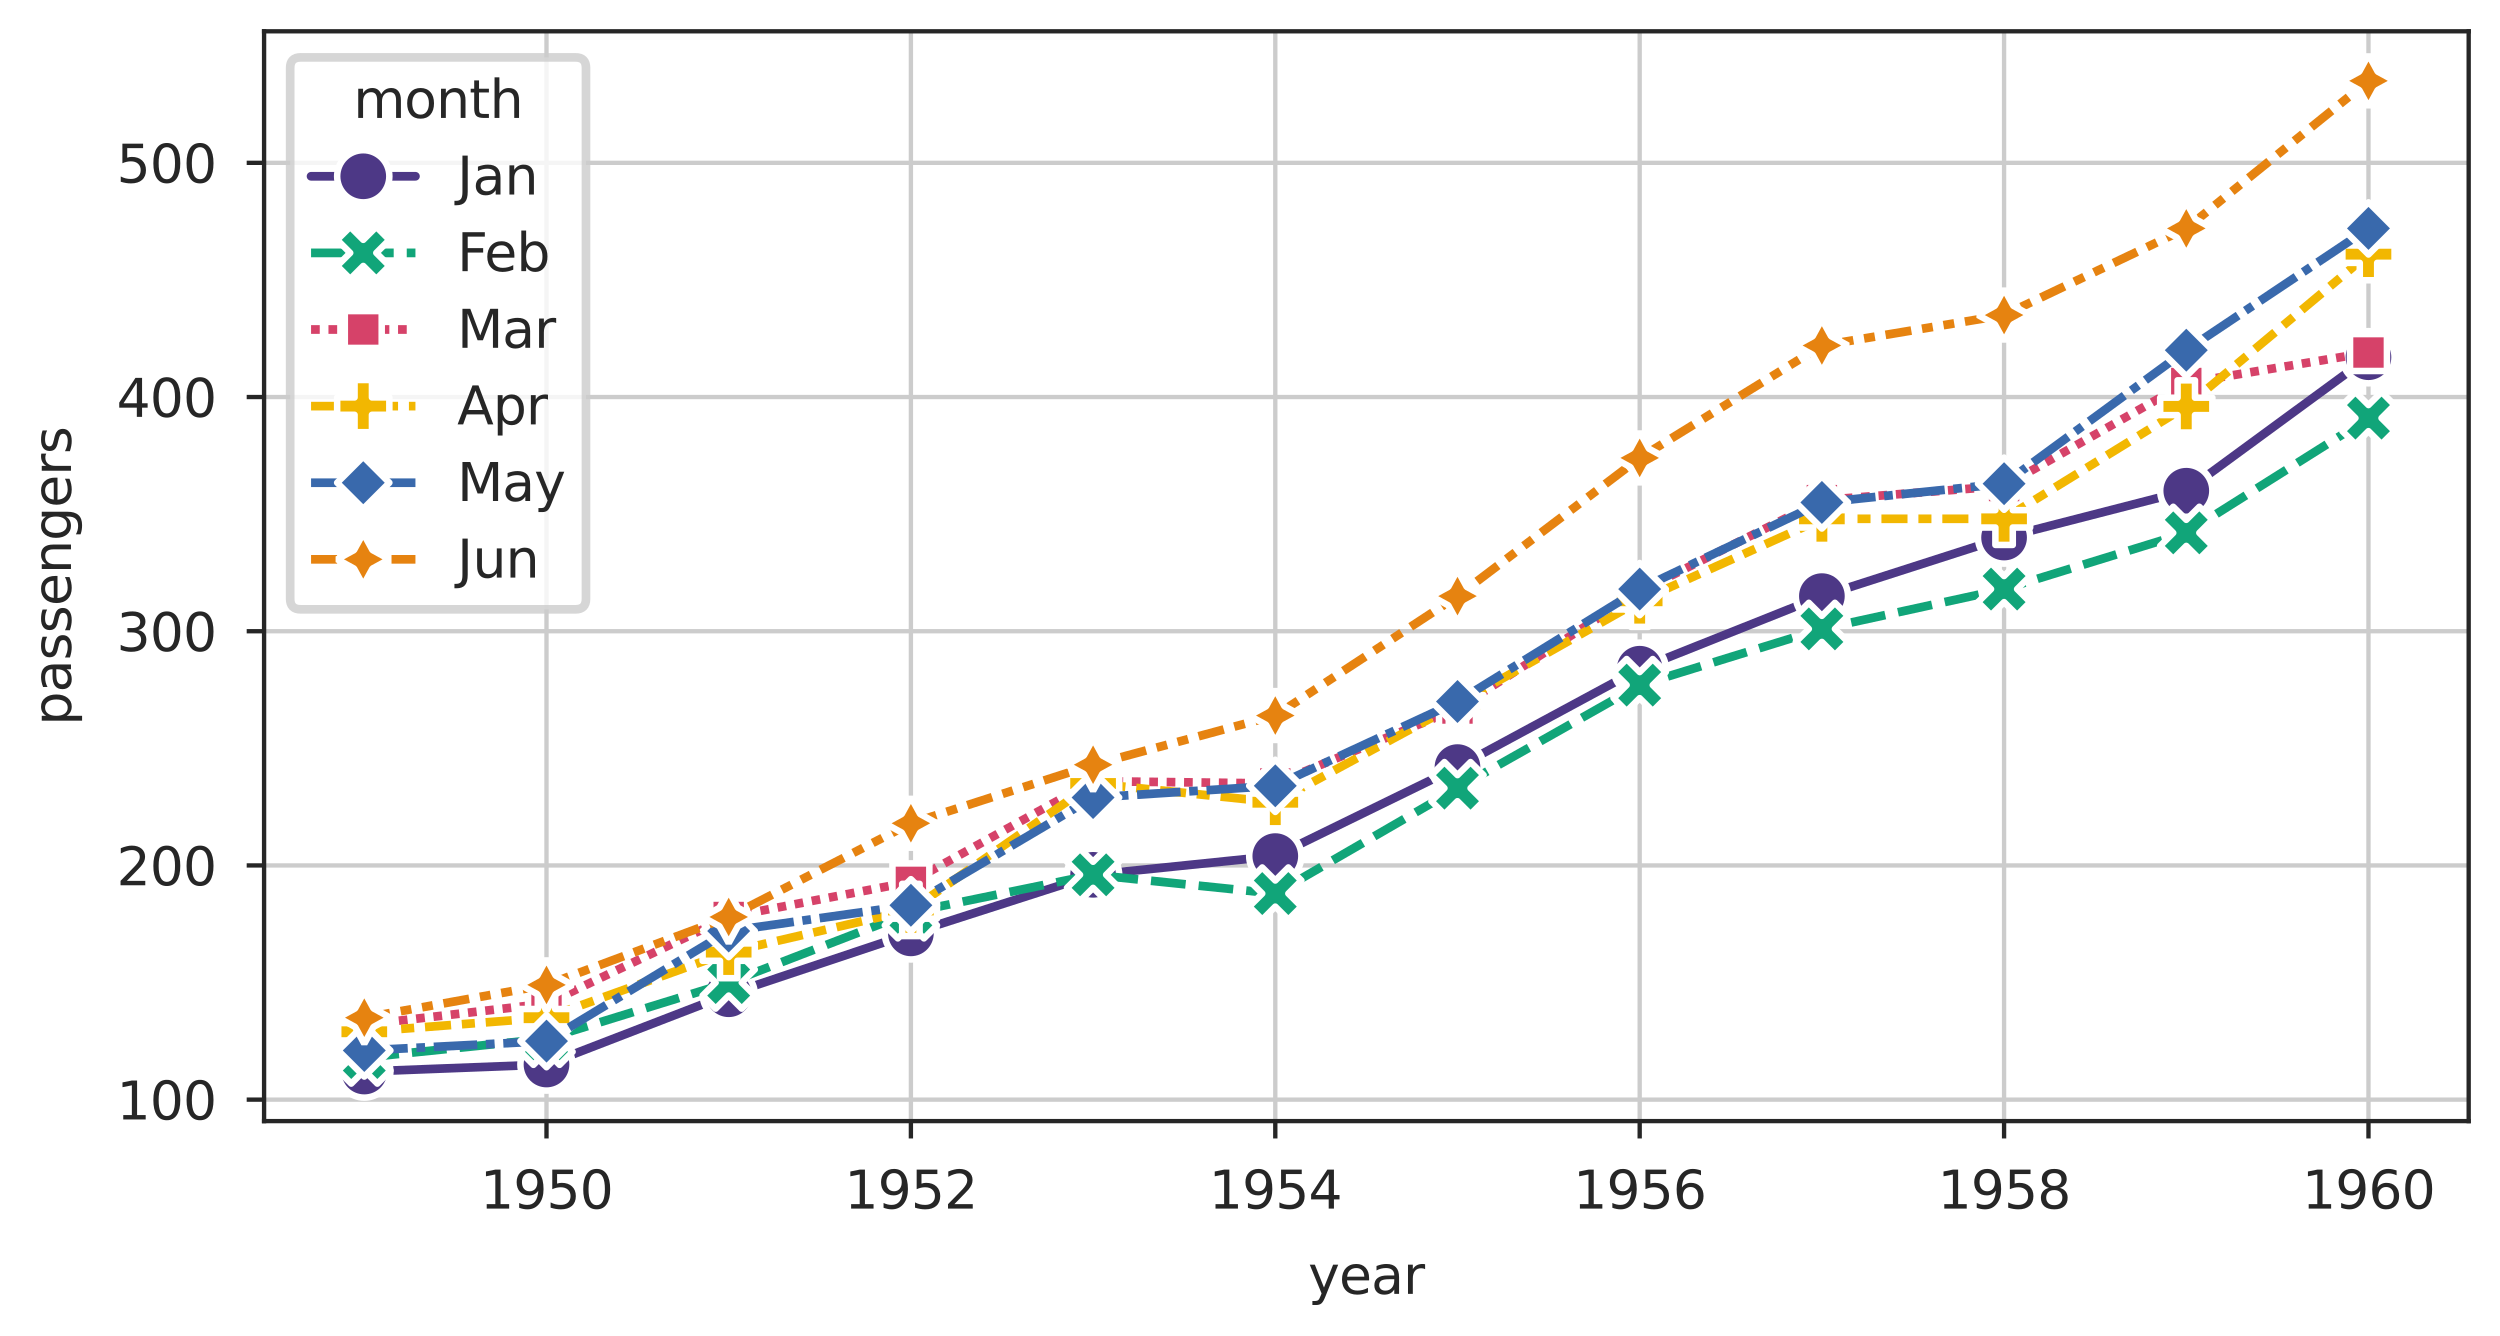 <?xml version="1.0" encoding="utf-8" standalone="no"?>
<!DOCTYPE svg PUBLIC "-//W3C//DTD SVG 1.1//EN"
  "http://www.w3.org/Graphics/SVG/1.1/DTD/svg11.dtd">
<svg xmlns:xlink="http://www.w3.org/1999/xlink" width="287.399pt" height="153.594pt" viewBox="0 0 287.399 153.594" xmlns="http://www.w3.org/2000/svg" version="1.1">
 <defs>
  <style type="text/css">*{stroke-linejoin: round; stroke-linecap: butt}</style>
 </defs>
 <g id="figure_1">
  <g id="patch_1">
   <path d="M 0 153.594 
L 287.399 153.594 
L 287.399 0 
L 0 0 
z
" style="fill: #ffffff"/>
  </g>
  <g id="axes_1">
   <g id="patch_2">
    <path d="M 30.359 128.88 
L 283.799 128.88 
L 283.799 3.6 
L 30.359 3.6 
z
" style="fill: #ffffff"/>
   </g>
   <g id="matplotlib.axis_1">
    <g id="xtick_1">
     <g id="line2d_1">
      <path d="M 62.825 128.88 
L 62.825 3.6 
" clip-path="url(#pd152684500)" style="fill: none; stroke: #cccccc; stroke-width: 0.5; stroke-linecap: round"/>
     </g>
     <g id="line2d_2">
      <defs>
       <path id="m5dd3787be2" d="M 0 0 
L 0 2 
" style="stroke: #262626; stroke-width: 0.5"/>
      </defs>
      <g>
       <use xlink:href="#m5dd3787be2" x="62.825" y="128.88" style="fill: #262626; stroke: #262626; stroke-width: 0.5"/>
      </g>
     </g>
     <g id="text_1">
      <!-- 1950 -->
      <g style="fill: #262626" transform="translate(55.19 138.939) scale(0.06 -0.06)">
       <defs>
        <path id="DejaVuSans-31" d="M 794 531 
L 1825 531 
L 1825 4091 
L 703 3866 
L 703 4441 
L 1819 4666 
L 2450 4666 
L 2450 531 
L 3481 531 
L 3481 0 
L 794 0 
L 794 531 
z
" transform="scale(0.016)"/>
        <path id="DejaVuSans-39" d="M 703 97 
L 703 672 
Q 941 559 1184 500 
Q 1428 441 1663 441 
Q 2288 441 2617 861 
Q 2947 1281 2994 2138 
Q 2813 1869 2534 1725 
Q 2256 1581 1919 1581 
Q 1219 1581 811 2004 
Q 403 2428 403 3163 
Q 403 3881 828 4315 
Q 1253 4750 1959 4750 
Q 2769 4750 3195 4129 
Q 3622 3509 3622 2328 
Q 3622 1225 3098 567 
Q 2575 -91 1691 -91 
Q 1453 -91 1209 -44 
Q 966 3 703 97 
z
M 1959 2075 
Q 2384 2075 2632 2365 
Q 2881 2656 2881 3163 
Q 2881 3666 2632 3958 
Q 2384 4250 1959 4250 
Q 1534 4250 1286 3958 
Q 1038 3666 1038 3163 
Q 1038 2656 1286 2365 
Q 1534 2075 1959 2075 
z
" transform="scale(0.016)"/>
        <path id="DejaVuSans-35" d="M 691 4666 
L 3169 4666 
L 3169 4134 
L 1269 4134 
L 1269 2991 
Q 1406 3038 1543 3061 
Q 1681 3084 1819 3084 
Q 2600 3084 3056 2656 
Q 3513 2228 3513 1497 
Q 3513 744 3044 326 
Q 2575 -91 1722 -91 
Q 1428 -91 1123 -41 
Q 819 9 494 109 
L 494 744 
Q 775 591 1075 516 
Q 1375 441 1709 441 
Q 2250 441 2565 725 
Q 2881 1009 2881 1497 
Q 2881 1984 2565 2268 
Q 2250 2553 1709 2553 
Q 1456 2553 1204 2497 
Q 953 2441 691 2322 
L 691 4666 
z
" transform="scale(0.016)"/>
        <path id="DejaVuSans-30" d="M 2034 4250 
Q 1547 4250 1301 3770 
Q 1056 3291 1056 2328 
Q 1056 1369 1301 889 
Q 1547 409 2034 409 
Q 2525 409 2770 889 
Q 3016 1369 3016 2328 
Q 3016 3291 2770 3770 
Q 2525 4250 2034 4250 
z
M 2034 4750 
Q 2819 4750 3233 4129 
Q 3647 3509 3647 2328 
Q 3647 1150 3233 529 
Q 2819 -91 2034 -91 
Q 1250 -91 836 529 
Q 422 1150 422 2328 
Q 422 3509 836 4129 
Q 1250 4750 2034 4750 
z
" transform="scale(0.016)"/>
       </defs>
       <use xlink:href="#DejaVuSans-31"/>
       <use xlink:href="#DejaVuSans-39" x="63.623"/>
       <use xlink:href="#DejaVuSans-35" x="127.246"/>
       <use xlink:href="#DejaVuSans-30" x="190.869"/>
      </g>
     </g>
    </g>
    <g id="xtick_2">
     <g id="line2d_3">
      <path d="M 104.716 128.88 
L 104.716 3.6 
" clip-path="url(#pd152684500)" style="fill: none; stroke: #cccccc; stroke-width: 0.5; stroke-linecap: round"/>
     </g>
     <g id="line2d_4">
      <g>
       <use xlink:href="#m5dd3787be2" x="104.716" y="128.88" style="fill: #262626; stroke: #262626; stroke-width: 0.5"/>
      </g>
     </g>
     <g id="text_2">
      <!-- 1952 -->
      <g style="fill: #262626" transform="translate(97.081 138.939) scale(0.06 -0.06)">
       <defs>
        <path id="DejaVuSans-32" d="M 1228 531 
L 3431 531 
L 3431 0 
L 469 0 
L 469 531 
Q 828 903 1448 1529 
Q 2069 2156 2228 2338 
Q 2531 2678 2651 2914 
Q 2772 3150 2772 3378 
Q 2772 3750 2511 3984 
Q 2250 4219 1831 4219 
Q 1534 4219 1204 4116 
Q 875 4013 500 3803 
L 500 4441 
Q 881 4594 1212 4672 
Q 1544 4750 1819 4750 
Q 2544 4750 2975 4387 
Q 3406 4025 3406 3419 
Q 3406 3131 3298 2873 
Q 3191 2616 2906 2266 
Q 2828 2175 2409 1742 
Q 1991 1309 1228 531 
z
" transform="scale(0.016)"/>
       </defs>
       <use xlink:href="#DejaVuSans-31"/>
       <use xlink:href="#DejaVuSans-39" x="63.623"/>
       <use xlink:href="#DejaVuSans-35" x="127.246"/>
       <use xlink:href="#DejaVuSans-32" x="190.869"/>
      </g>
     </g>
    </g>
    <g id="xtick_3">
     <g id="line2d_5">
      <path d="M 146.607 128.88 
L 146.607 3.6 
" clip-path="url(#pd152684500)" style="fill: none; stroke: #cccccc; stroke-width: 0.5; stroke-linecap: round"/>
     </g>
     <g id="line2d_6">
      <g>
       <use xlink:href="#m5dd3787be2" x="146.607" y="128.88" style="fill: #262626; stroke: #262626; stroke-width: 0.5"/>
      </g>
     </g>
     <g id="text_3">
      <!-- 1954 -->
      <g style="fill: #262626" transform="translate(138.972 138.939) scale(0.06 -0.06)">
       <defs>
        <path id="DejaVuSans-34" d="M 2419 4116 
L 825 1625 
L 2419 1625 
L 2419 4116 
z
M 2253 4666 
L 3047 4666 
L 3047 1625 
L 3713 1625 
L 3713 1100 
L 3047 1100 
L 3047 0 
L 2419 0 
L 2419 1100 
L 313 1100 
L 313 1709 
L 2253 4666 
z
" transform="scale(0.016)"/>
       </defs>
       <use xlink:href="#DejaVuSans-31"/>
       <use xlink:href="#DejaVuSans-39" x="63.623"/>
       <use xlink:href="#DejaVuSans-35" x="127.246"/>
       <use xlink:href="#DejaVuSans-34" x="190.869"/>
      </g>
     </g>
    </g>
    <g id="xtick_4">
     <g id="line2d_7">
      <path d="M 188.498 128.88 
L 188.498 3.6 
" clip-path="url(#pd152684500)" style="fill: none; stroke: #cccccc; stroke-width: 0.5; stroke-linecap: round"/>
     </g>
     <g id="line2d_8">
      <g>
       <use xlink:href="#m5dd3787be2" x="188.498" y="128.88" style="fill: #262626; stroke: #262626; stroke-width: 0.5"/>
      </g>
     </g>
     <g id="text_4">
      <!-- 1956 -->
      <g style="fill: #262626" transform="translate(180.863 138.939) scale(0.06 -0.06)">
       <defs>
        <path id="DejaVuSans-36" d="M 2113 2584 
Q 1688 2584 1439 2293 
Q 1191 2003 1191 1497 
Q 1191 994 1439 701 
Q 1688 409 2113 409 
Q 2538 409 2786 701 
Q 3034 994 3034 1497 
Q 3034 2003 2786 2293 
Q 2538 2584 2113 2584 
z
M 3366 4563 
L 3366 3988 
Q 3128 4100 2886 4159 
Q 2644 4219 2406 4219 
Q 1781 4219 1451 3797 
Q 1122 3375 1075 2522 
Q 1259 2794 1537 2939 
Q 1816 3084 2150 3084 
Q 2853 3084 3261 2657 
Q 3669 2231 3669 1497 
Q 3669 778 3244 343 
Q 2819 -91 2113 -91 
Q 1303 -91 875 529 
Q 447 1150 447 2328 
Q 447 3434 972 4092 
Q 1497 4750 2381 4750 
Q 2619 4750 2861 4703 
Q 3103 4656 3366 4563 
z
" transform="scale(0.016)"/>
       </defs>
       <use xlink:href="#DejaVuSans-31"/>
       <use xlink:href="#DejaVuSans-39" x="63.623"/>
       <use xlink:href="#DejaVuSans-35" x="127.246"/>
       <use xlink:href="#DejaVuSans-36" x="190.869"/>
      </g>
     </g>
    </g>
    <g id="xtick_5">
     <g id="line2d_9">
      <path d="M 230.388 128.88 
L 230.388 3.6 
" clip-path="url(#pd152684500)" style="fill: none; stroke: #cccccc; stroke-width: 0.5; stroke-linecap: round"/>
     </g>
     <g id="line2d_10">
      <g>
       <use xlink:href="#m5dd3787be2" x="230.388" y="128.88" style="fill: #262626; stroke: #262626; stroke-width: 0.5"/>
      </g>
     </g>
     <g id="text_5">
      <!-- 1958 -->
      <g style="fill: #262626" transform="translate(222.753 138.939) scale(0.06 -0.06)">
       <defs>
        <path id="DejaVuSans-38" d="M 2034 2216 
Q 1584 2216 1326 1975 
Q 1069 1734 1069 1313 
Q 1069 891 1326 650 
Q 1584 409 2034 409 
Q 2484 409 2743 651 
Q 3003 894 3003 1313 
Q 3003 1734 2745 1975 
Q 2488 2216 2034 2216 
z
M 1403 2484 
Q 997 2584 770 2862 
Q 544 3141 544 3541 
Q 544 4100 942 4425 
Q 1341 4750 2034 4750 
Q 2731 4750 3128 4425 
Q 3525 4100 3525 3541 
Q 3525 3141 3298 2862 
Q 3072 2584 2669 2484 
Q 3125 2378 3379 2068 
Q 3634 1759 3634 1313 
Q 3634 634 3220 271 
Q 2806 -91 2034 -91 
Q 1263 -91 848 271 
Q 434 634 434 1313 
Q 434 1759 690 2068 
Q 947 2378 1403 2484 
z
M 1172 3481 
Q 1172 3119 1398 2916 
Q 1625 2713 2034 2713 
Q 2441 2713 2670 2916 
Q 2900 3119 2900 3481 
Q 2900 3844 2670 4047 
Q 2441 4250 2034 4250 
Q 1625 4250 1398 4047 
Q 1172 3844 1172 3481 
z
" transform="scale(0.016)"/>
       </defs>
       <use xlink:href="#DejaVuSans-31"/>
       <use xlink:href="#DejaVuSans-39" x="63.623"/>
       <use xlink:href="#DejaVuSans-35" x="127.246"/>
       <use xlink:href="#DejaVuSans-38" x="190.869"/>
      </g>
     </g>
    </g>
    <g id="xtick_6">
     <g id="line2d_11">
      <path d="M 272.279 128.88 
L 272.279 3.6 
" clip-path="url(#pd152684500)" style="fill: none; stroke: #cccccc; stroke-width: 0.5; stroke-linecap: round"/>
     </g>
     <g id="line2d_12">
      <g>
       <use xlink:href="#m5dd3787be2" x="272.279" y="128.88" style="fill: #262626; stroke: #262626; stroke-width: 0.5"/>
      </g>
     </g>
     <g id="text_6">
      <!-- 1960 -->
      <g style="fill: #262626" transform="translate(264.644 138.939) scale(0.06 -0.06)">
       <use xlink:href="#DejaVuSans-31"/>
       <use xlink:href="#DejaVuSans-39" x="63.623"/>
       <use xlink:href="#DejaVuSans-36" x="127.246"/>
       <use xlink:href="#DejaVuSans-30" x="190.869"/>
      </g>
     </g>
    </g>
    <g id="text_7">
     <!-- year -->
     <g style="fill: #262626" transform="translate(150.386 148.746) scale(0.06 -0.06)">
      <defs>
       <path id="DejaVuSans-79" d="M 2059 -325 
Q 1816 -950 1584 -1140 
Q 1353 -1331 966 -1331 
L 506 -1331 
L 506 -850 
L 844 -850 
Q 1081 -850 1212 -737 
Q 1344 -625 1503 -206 
L 1606 56 
L 191 3500 
L 800 3500 
L 1894 763 
L 2988 3500 
L 3597 3500 
L 2059 -325 
z
" transform="scale(0.016)"/>
       <path id="DejaVuSans-65" d="M 3597 1894 
L 3597 1613 
L 953 1613 
Q 991 1019 1311 708 
Q 1631 397 2203 397 
Q 2534 397 2845 478 
Q 3156 559 3463 722 
L 3463 178 
Q 3153 47 2828 -22 
Q 2503 -91 2169 -91 
Q 1331 -91 842 396 
Q 353 884 353 1716 
Q 353 2575 817 3079 
Q 1281 3584 2069 3584 
Q 2775 3584 3186 3129 
Q 3597 2675 3597 1894 
z
M 3022 2063 
Q 3016 2534 2758 2815 
Q 2500 3097 2075 3097 
Q 1594 3097 1305 2825 
Q 1016 2553 972 2059 
L 3022 2063 
z
" transform="scale(0.016)"/>
       <path id="DejaVuSans-61" d="M 2194 1759 
Q 1497 1759 1228 1600 
Q 959 1441 959 1056 
Q 959 750 1161 570 
Q 1363 391 1709 391 
Q 2188 391 2477 730 
Q 2766 1069 2766 1631 
L 2766 1759 
L 2194 1759 
z
M 3341 1997 
L 3341 0 
L 2766 0 
L 2766 531 
Q 2569 213 2275 61 
Q 1981 -91 1556 -91 
Q 1019 -91 701 211 
Q 384 513 384 1019 
Q 384 1609 779 1909 
Q 1175 2209 1959 2209 
L 2766 2209 
L 2766 2266 
Q 2766 2663 2505 2880 
Q 2244 3097 1772 3097 
Q 1472 3097 1187 3025 
Q 903 2953 641 2809 
L 641 3341 
Q 956 3463 1253 3523 
Q 1550 3584 1831 3584 
Q 2591 3584 2966 3190 
Q 3341 2797 3341 1997 
z
" transform="scale(0.016)"/>
       <path id="DejaVuSans-72" d="M 2631 2963 
Q 2534 3019 2420 3045 
Q 2306 3072 2169 3072 
Q 1681 3072 1420 2755 
Q 1159 2438 1159 1844 
L 1159 0 
L 581 0 
L 581 3500 
L 1159 3500 
L 1159 2956 
Q 1341 3275 1631 3429 
Q 1922 3584 2338 3584 
Q 2397 3584 2469 3576 
Q 2541 3569 2628 3553 
L 2631 2963 
z
" transform="scale(0.016)"/>
      </defs>
      <use xlink:href="#DejaVuSans-79"/>
      <use xlink:href="#DejaVuSans-65" x="59.18"/>
      <use xlink:href="#DejaVuSans-61" x="120.703"/>
      <use xlink:href="#DejaVuSans-72" x="181.982"/>
     </g>
    </g>
   </g>
   <g id="matplotlib.axis_2">
    <g id="ytick_1">
     <g id="line2d_13">
      <path d="M 30.359 126.416 
L 283.799 126.416 
" clip-path="url(#pd152684500)" style="fill: none; stroke: #cccccc; stroke-width: 0.5; stroke-linecap: round"/>
     </g>
     <g id="line2d_14">
      <defs>
       <path id="mdfc13d5170" d="M 0 0 
L -2 0 
" style="stroke: #262626; stroke-width: 0.5"/>
      </defs>
      <g>
       <use xlink:href="#mdfc13d5170" x="30.359" y="126.416" style="fill: #262626; stroke: #262626; stroke-width: 0.5"/>
      </g>
     </g>
     <g id="text_8">
      <!-- 100 -->
      <g style="fill: #262626" transform="translate(13.407 128.696) scale(0.06 -0.06)">
       <use xlink:href="#DejaVuSans-31"/>
       <use xlink:href="#DejaVuSans-30" x="63.623"/>
       <use xlink:href="#DejaVuSans-30" x="127.246"/>
      </g>
     </g>
    </g>
    <g id="ytick_2">
     <g id="line2d_15">
      <path d="M 30.359 99.492 
L 283.799 99.492 
" clip-path="url(#pd152684500)" style="fill: none; stroke: #cccccc; stroke-width: 0.5; stroke-linecap: round"/>
     </g>
     <g id="line2d_16">
      <g>
       <use xlink:href="#mdfc13d5170" x="30.359" y="99.492" style="fill: #262626; stroke: #262626; stroke-width: 0.5"/>
      </g>
     </g>
     <g id="text_9">
      <!-- 200 -->
      <g style="fill: #262626" transform="translate(13.407 101.771) scale(0.06 -0.06)">
       <use xlink:href="#DejaVuSans-32"/>
       <use xlink:href="#DejaVuSans-30" x="63.623"/>
       <use xlink:href="#DejaVuSans-30" x="127.246"/>
      </g>
     </g>
    </g>
    <g id="ytick_3">
     <g id="line2d_17">
      <path d="M 30.359 72.567 
L 283.799 72.567 
" clip-path="url(#pd152684500)" style="fill: none; stroke: #cccccc; stroke-width: 0.5; stroke-linecap: round"/>
     </g>
     <g id="line2d_18">
      <g>
       <use xlink:href="#mdfc13d5170" x="30.359" y="72.567" style="fill: #262626; stroke: #262626; stroke-width: 0.5"/>
      </g>
     </g>
     <g id="text_10">
      <!-- 300 -->
      <g style="fill: #262626" transform="translate(13.407 74.847) scale(0.06 -0.06)">
       <defs>
        <path id="DejaVuSans-33" d="M 2597 2516 
Q 3050 2419 3304 2112 
Q 3559 1806 3559 1356 
Q 3559 666 3084 287 
Q 2609 -91 1734 -91 
Q 1441 -91 1130 -33 
Q 819 25 488 141 
L 488 750 
Q 750 597 1062 519 
Q 1375 441 1716 441 
Q 2309 441 2620 675 
Q 2931 909 2931 1356 
Q 2931 1769 2642 2001 
Q 2353 2234 1838 2234 
L 1294 2234 
L 1294 2753 
L 1863 2753 
Q 2328 2753 2575 2939 
Q 2822 3125 2822 3475 
Q 2822 3834 2567 4026 
Q 2313 4219 1838 4219 
Q 1578 4219 1281 4162 
Q 984 4106 628 3988 
L 628 4550 
Q 988 4650 1302 4700 
Q 1616 4750 1894 4750 
Q 2613 4750 3031 4423 
Q 3450 4097 3450 3541 
Q 3450 3153 3228 2886 
Q 3006 2619 2597 2516 
z
" transform="scale(0.016)"/>
       </defs>
       <use xlink:href="#DejaVuSans-33"/>
       <use xlink:href="#DejaVuSans-30" x="63.623"/>
       <use xlink:href="#DejaVuSans-30" x="127.246"/>
      </g>
     </g>
    </g>
    <g id="ytick_4">
     <g id="line2d_19">
      <path d="M 30.359 45.643 
L 283.799 45.643 
" clip-path="url(#pd152684500)" style="fill: none; stroke: #cccccc; stroke-width: 0.5; stroke-linecap: round"/>
     </g>
     <g id="line2d_20">
      <g>
       <use xlink:href="#mdfc13d5170" x="30.359" y="45.643" style="fill: #262626; stroke: #262626; stroke-width: 0.5"/>
      </g>
     </g>
     <g id="text_11">
      <!-- 400 -->
      <g style="fill: #262626" transform="translate(13.407 47.922) scale(0.06 -0.06)">
       <use xlink:href="#DejaVuSans-34"/>
       <use xlink:href="#DejaVuSans-30" x="63.623"/>
       <use xlink:href="#DejaVuSans-30" x="127.246"/>
      </g>
     </g>
    </g>
    <g id="ytick_5">
     <g id="line2d_21">
      <path d="M 30.359 18.718 
L 283.799 18.718 
" clip-path="url(#pd152684500)" style="fill: none; stroke: #cccccc; stroke-width: 0.5; stroke-linecap: round"/>
     </g>
     <g id="line2d_22">
      <g>
       <use xlink:href="#mdfc13d5170" x="30.359" y="18.718" style="fill: #262626; stroke: #262626; stroke-width: 0.5"/>
      </g>
     </g>
     <g id="text_12">
      <!-- 500 -->
      <g style="fill: #262626" transform="translate(13.407 20.998) scale(0.06 -0.06)">
       <use xlink:href="#DejaVuSans-35"/>
       <use xlink:href="#DejaVuSans-30" x="63.623"/>
       <use xlink:href="#DejaVuSans-30" x="127.246"/>
      </g>
     </g>
    </g>
    <g id="text_13">
     <!-- passengers -->
     <g style="fill: #262626" transform="translate(8.159 83.402) rotate(-90) scale(0.06 -0.06)">
      <defs>
       <path id="DejaVuSans-70" d="M 1159 525 
L 1159 -1331 
L 581 -1331 
L 581 3500 
L 1159 3500 
L 1159 2969 
Q 1341 3281 1617 3432 
Q 1894 3584 2278 3584 
Q 2916 3584 3314 3078 
Q 3713 2572 3713 1747 
Q 3713 922 3314 415 
Q 2916 -91 2278 -91 
Q 1894 -91 1617 61 
Q 1341 213 1159 525 
z
M 3116 1747 
Q 3116 2381 2855 2742 
Q 2594 3103 2138 3103 
Q 1681 3103 1420 2742 
Q 1159 2381 1159 1747 
Q 1159 1113 1420 752 
Q 1681 391 2138 391 
Q 2594 391 2855 752 
Q 3116 1113 3116 1747 
z
" transform="scale(0.016)"/>
       <path id="DejaVuSans-73" d="M 2834 3397 
L 2834 2853 
Q 2591 2978 2328 3040 
Q 2066 3103 1784 3103 
Q 1356 3103 1142 2972 
Q 928 2841 928 2578 
Q 928 2378 1081 2264 
Q 1234 2150 1697 2047 
L 1894 2003 
Q 2506 1872 2764 1633 
Q 3022 1394 3022 966 
Q 3022 478 2636 193 
Q 2250 -91 1575 -91 
Q 1294 -91 989 -36 
Q 684 19 347 128 
L 347 722 
Q 666 556 975 473 
Q 1284 391 1588 391 
Q 1994 391 2212 530 
Q 2431 669 2431 922 
Q 2431 1156 2273 1281 
Q 2116 1406 1581 1522 
L 1381 1569 
Q 847 1681 609 1914 
Q 372 2147 372 2553 
Q 372 3047 722 3315 
Q 1072 3584 1716 3584 
Q 2034 3584 2315 3537 
Q 2597 3491 2834 3397 
z
" transform="scale(0.016)"/>
       <path id="DejaVuSans-6e" d="M 3513 2113 
L 3513 0 
L 2938 0 
L 2938 2094 
Q 2938 2591 2744 2837 
Q 2550 3084 2163 3084 
Q 1697 3084 1428 2787 
Q 1159 2491 1159 1978 
L 1159 0 
L 581 0 
L 581 3500 
L 1159 3500 
L 1159 2956 
Q 1366 3272 1645 3428 
Q 1925 3584 2291 3584 
Q 2894 3584 3203 3211 
Q 3513 2838 3513 2113 
z
" transform="scale(0.016)"/>
       <path id="DejaVuSans-67" d="M 2906 1791 
Q 2906 2416 2648 2759 
Q 2391 3103 1925 3103 
Q 1463 3103 1205 2759 
Q 947 2416 947 1791 
Q 947 1169 1205 825 
Q 1463 481 1925 481 
Q 2391 481 2648 825 
Q 2906 1169 2906 1791 
z
M 3481 434 
Q 3481 -459 3084 -895 
Q 2688 -1331 1869 -1331 
Q 1566 -1331 1297 -1286 
Q 1028 -1241 775 -1147 
L 775 -588 
Q 1028 -725 1275 -790 
Q 1522 -856 1778 -856 
Q 2344 -856 2625 -561 
Q 2906 -266 2906 331 
L 2906 616 
Q 2728 306 2450 153 
Q 2172 0 1784 0 
Q 1141 0 747 490 
Q 353 981 353 1791 
Q 353 2603 747 3093 
Q 1141 3584 1784 3584 
Q 2172 3584 2450 3431 
Q 2728 3278 2906 2969 
L 2906 3500 
L 3481 3500 
L 3481 434 
z
" transform="scale(0.016)"/>
      </defs>
      <use xlink:href="#DejaVuSans-70"/>
      <use xlink:href="#DejaVuSans-61" x="63.477"/>
      <use xlink:href="#DejaVuSans-73" x="124.756"/>
      <use xlink:href="#DejaVuSans-73" x="176.855"/>
      <use xlink:href="#DejaVuSans-65" x="228.955"/>
      <use xlink:href="#DejaVuSans-6e" x="290.479"/>
      <use xlink:href="#DejaVuSans-67" x="353.857"/>
      <use xlink:href="#DejaVuSans-65" x="417.334"/>
      <use xlink:href="#DejaVuSans-72" x="478.857"/>
      <use xlink:href="#DejaVuSans-73" x="519.971"/>
     </g>
    </g>
   </g>
   <g id="PolyCollection_1"/>
   <g id="PolyCollection_2"/>
   <g id="PolyCollection_3"/>
   <g id="PolyCollection_4"/>
   <g id="PolyCollection_5"/>
   <g id="PolyCollection_6"/>
   <g id="line2d_23">
    <path d="M 41.879 123.185 
L 62.825 122.378 
L 83.77 114.3 
L 104.716 107.3 
L 125.661 100.569 
L 146.607 98.415 
L 167.552 88.184 
L 188.498 76.875 
L 209.443 68.529 
L 230.388 61.797 
L 251.334 56.413 
L 272.279 41.066 
" clip-path="url(#pd152684500)" style="fill: none; stroke: #4d3886; stroke-linecap: round"/>
    <defs>
     <path id="mec18e442f7" d="M 0 3 
C 0.796 3 1.559 2.684 2.121 2.121 
C 2.684 1.559 3 0.796 3 0 
C 3 -0.796 2.684 -1.559 2.121 -2.121 
C 1.559 -2.684 0.796 -3 0 -3 
C -0.796 -3 -1.559 -2.684 -2.121 -2.121 
C -2.684 -1.559 -3 -0.796 -3 0 
C -3 0.796 -2.684 1.559 -2.121 2.121 
C -1.559 2.684 -0.796 3 0 3 
z
" style="stroke: #ffffff; stroke-width: 0.75"/>
    </defs>
    <g clip-path="url(#pd152684500)">
     <use xlink:href="#mec18e442f7" x="41.879" y="123.185" style="fill: #4d3886; stroke: #ffffff; stroke-width: 0.75"/>
     <use xlink:href="#mec18e442f7" x="62.825" y="122.378" style="fill: #4d3886; stroke: #ffffff; stroke-width: 0.75"/>
     <use xlink:href="#mec18e442f7" x="83.77" y="114.3" style="fill: #4d3886; stroke: #ffffff; stroke-width: 0.75"/>
     <use xlink:href="#mec18e442f7" x="104.716" y="107.3" style="fill: #4d3886; stroke: #ffffff; stroke-width: 0.75"/>
     <use xlink:href="#mec18e442f7" x="125.661" y="100.569" style="fill: #4d3886; stroke: #ffffff; stroke-width: 0.75"/>
     <use xlink:href="#mec18e442f7" x="146.607" y="98.415" style="fill: #4d3886; stroke: #ffffff; stroke-width: 0.75"/>
     <use xlink:href="#mec18e442f7" x="167.552" y="88.184" style="fill: #4d3886; stroke: #ffffff; stroke-width: 0.75"/>
     <use xlink:href="#mec18e442f7" x="188.498" y="76.875" style="fill: #4d3886; stroke: #ffffff; stroke-width: 0.75"/>
     <use xlink:href="#mec18e442f7" x="209.443" y="68.529" style="fill: #4d3886; stroke: #ffffff; stroke-width: 0.75"/>
     <use xlink:href="#mec18e442f7" x="230.388" y="61.797" style="fill: #4d3886; stroke: #ffffff; stroke-width: 0.75"/>
     <use xlink:href="#mec18e442f7" x="251.334" y="56.413" style="fill: #4d3886; stroke: #ffffff; stroke-width: 0.75"/>
     <use xlink:href="#mec18e442f7" x="272.279" y="41.066" style="fill: #4d3886; stroke: #ffffff; stroke-width: 0.75"/>
    </g>
   </g>
   <g id="line2d_24">
    <path d="M 41.879 121.57 
L 62.825 119.416 
L 83.77 112.954 
L 104.716 104.877 
L 125.661 100.569 
L 146.607 102.723 
L 167.552 90.607 
L 188.498 78.76 
L 209.443 72.298 
L 230.388 67.721 
L 251.334 61.259 
L 272.279 48.066 
" clip-path="url(#pd152684500)" style="fill: none; stroke-dasharray: 4,1.5; stroke-dashoffset: 0; stroke: #11a579"/>
    <defs>
     <path id="m56505f59e7" d="M -1.5 3 
L 0 1.5 
L 1.5 3 
L 3 1.5 
L 1.5 0 
L 3 -1.5 
L 1.5 -3 
L 0 -1.5 
L -1.5 -3 
L -3 -1.5 
L -1.5 0 
L -3 1.5 
z
" style="stroke: #ffffff; stroke-width: 0.75; stroke-linejoin: miter"/>
    </defs>
    <g clip-path="url(#pd152684500)">
     <use xlink:href="#m56505f59e7" x="41.879" y="121.57" style="fill: #11a579; stroke: #ffffff; stroke-width: 0.75; stroke-linejoin: miter"/>
     <use xlink:href="#m56505f59e7" x="62.825" y="119.416" style="fill: #11a579; stroke: #ffffff; stroke-width: 0.75; stroke-linejoin: miter"/>
     <use xlink:href="#m56505f59e7" x="83.77" y="112.954" style="fill: #11a579; stroke: #ffffff; stroke-width: 0.75; stroke-linejoin: miter"/>
     <use xlink:href="#m56505f59e7" x="104.716" y="104.877" style="fill: #11a579; stroke: #ffffff; stroke-width: 0.75; stroke-linejoin: miter"/>
     <use xlink:href="#m56505f59e7" x="125.661" y="100.569" style="fill: #11a579; stroke: #ffffff; stroke-width: 0.75; stroke-linejoin: miter"/>
     <use xlink:href="#m56505f59e7" x="146.607" y="102.723" style="fill: #11a579; stroke: #ffffff; stroke-width: 0.75; stroke-linejoin: miter"/>
     <use xlink:href="#m56505f59e7" x="167.552" y="90.607" style="fill: #11a579; stroke: #ffffff; stroke-width: 0.75; stroke-linejoin: miter"/>
     <use xlink:href="#m56505f59e7" x="188.498" y="78.76" style="fill: #11a579; stroke: #ffffff; stroke-width: 0.75; stroke-linejoin: miter"/>
     <use xlink:href="#m56505f59e7" x="209.443" y="72.298" style="fill: #11a579; stroke: #ffffff; stroke-width: 0.75; stroke-linejoin: miter"/>
     <use xlink:href="#m56505f59e7" x="230.388" y="67.721" style="fill: #11a579; stroke: #ffffff; stroke-width: 0.75; stroke-linejoin: miter"/>
     <use xlink:href="#m56505f59e7" x="251.334" y="61.259" style="fill: #11a579; stroke: #ffffff; stroke-width: 0.75; stroke-linejoin: miter"/>
     <use xlink:href="#m56505f59e7" x="272.279" y="48.066" style="fill: #11a579; stroke: #ffffff; stroke-width: 0.75; stroke-linejoin: miter"/>
    </g>
   </g>
   <g id="line2d_25">
    <path d="M 41.879 117.801 
L 62.825 115.377 
L 83.77 105.415 
L 104.716 101.377 
L 125.661 89.799 
L 146.607 90.068 
L 167.552 81.452 
L 188.498 67.99 
L 209.443 57.49 
L 230.388 55.874 
L 251.334 44.027 
L 272.279 40.527 
" clip-path="url(#pd152684500)" style="fill: none; stroke-dasharray: 1,1; stroke-dashoffset: 0; stroke: #d64269"/>
    <defs>
     <path id="m81ca4cc428" d="M -2.121 -2.121 
L -2.121 2.121 
L 2.121 2.121 
L 2.121 -2.121 
z
" style="stroke: #ffffff; stroke-width: 0.75; stroke-linejoin: miter"/>
    </defs>
    <g clip-path="url(#pd152684500)">
     <use xlink:href="#m81ca4cc428" x="41.879" y="117.801" style="fill: #d64269; stroke: #ffffff; stroke-width: 0.75; stroke-linejoin: miter"/>
     <use xlink:href="#m81ca4cc428" x="62.825" y="115.377" style="fill: #d64269; stroke: #ffffff; stroke-width: 0.75; stroke-linejoin: miter"/>
     <use xlink:href="#m81ca4cc428" x="83.77" y="105.415" style="fill: #d64269; stroke: #ffffff; stroke-width: 0.75; stroke-linejoin: miter"/>
     <use xlink:href="#m81ca4cc428" x="104.716" y="101.377" style="fill: #d64269; stroke: #ffffff; stroke-width: 0.75; stroke-linejoin: miter"/>
     <use xlink:href="#m81ca4cc428" x="125.661" y="89.799" style="fill: #d64269; stroke: #ffffff; stroke-width: 0.75; stroke-linejoin: miter"/>
     <use xlink:href="#m81ca4cc428" x="146.607" y="90.068" style="fill: #d64269; stroke: #ffffff; stroke-width: 0.75; stroke-linejoin: miter"/>
     <use xlink:href="#m81ca4cc428" x="167.552" y="81.452" style="fill: #d64269; stroke: #ffffff; stroke-width: 0.75; stroke-linejoin: miter"/>
     <use xlink:href="#m81ca4cc428" x="188.498" y="67.99" style="fill: #d64269; stroke: #ffffff; stroke-width: 0.75; stroke-linejoin: miter"/>
     <use xlink:href="#m81ca4cc428" x="209.443" y="57.49" style="fill: #d64269; stroke: #ffffff; stroke-width: 0.75; stroke-linejoin: miter"/>
     <use xlink:href="#m81ca4cc428" x="230.388" y="55.874" style="fill: #d64269; stroke: #ffffff; stroke-width: 0.75; stroke-linejoin: miter"/>
     <use xlink:href="#m81ca4cc428" x="251.334" y="44.027" style="fill: #d64269; stroke: #ffffff; stroke-width: 0.75; stroke-linejoin: miter"/>
     <use xlink:href="#m81ca4cc428" x="272.279" y="40.527" style="fill: #d64269; stroke: #ffffff; stroke-width: 0.75; stroke-linejoin: miter"/>
    </g>
   </g>
   <g id="line2d_26">
    <path d="M 41.879 118.608 
L 62.825 116.993 
L 83.77 109.454 
L 104.716 104.608 
L 125.661 90.068 
L 146.607 92.222 
L 167.552 80.914 
L 188.498 69.067 
L 209.443 59.643 
L 230.388 59.643 
L 251.334 46.72 
L 272.279 29.219 
" clip-path="url(#pd152684500)" style="fill: none; stroke-dasharray: 3,1.25,1.5,1.25; stroke-dashoffset: 0; stroke: #f2b701"/>
    <defs>
     <path id="m7dc8558090" d="M -1 3 
L 1 3 
L 1 1 
L 3 1 
L 3 -1 
L 1 -1 
L 1 -3 
L -1 -3 
L -1 -1 
L -3 -1 
L -3 1 
L -1 1 
z
" style="stroke: #ffffff; stroke-width: 0.75; stroke-linejoin: miter"/>
    </defs>
    <g clip-path="url(#pd152684500)">
     <use xlink:href="#m7dc8558090" x="41.879" y="118.608" style="fill: #f2b701; stroke: #ffffff; stroke-width: 0.75; stroke-linejoin: miter"/>
     <use xlink:href="#m7dc8558090" x="62.825" y="116.993" style="fill: #f2b701; stroke: #ffffff; stroke-width: 0.75; stroke-linejoin: miter"/>
     <use xlink:href="#m7dc8558090" x="83.77" y="109.454" style="fill: #f2b701; stroke: #ffffff; stroke-width: 0.75; stroke-linejoin: miter"/>
     <use xlink:href="#m7dc8558090" x="104.716" y="104.608" style="fill: #f2b701; stroke: #ffffff; stroke-width: 0.75; stroke-linejoin: miter"/>
     <use xlink:href="#m7dc8558090" x="125.661" y="90.068" style="fill: #f2b701; stroke: #ffffff; stroke-width: 0.75; stroke-linejoin: miter"/>
     <use xlink:href="#m7dc8558090" x="146.607" y="92.222" style="fill: #f2b701; stroke: #ffffff; stroke-width: 0.75; stroke-linejoin: miter"/>
     <use xlink:href="#m7dc8558090" x="167.552" y="80.914" style="fill: #f2b701; stroke: #ffffff; stroke-width: 0.75; stroke-linejoin: miter"/>
     <use xlink:href="#m7dc8558090" x="188.498" y="69.067" style="fill: #f2b701; stroke: #ffffff; stroke-width: 0.75; stroke-linejoin: miter"/>
     <use xlink:href="#m7dc8558090" x="209.443" y="59.643" style="fill: #f2b701; stroke: #ffffff; stroke-width: 0.75; stroke-linejoin: miter"/>
     <use xlink:href="#m7dc8558090" x="230.388" y="59.643" style="fill: #f2b701; stroke: #ffffff; stroke-width: 0.75; stroke-linejoin: miter"/>
     <use xlink:href="#m7dc8558090" x="251.334" y="46.72" style="fill: #f2b701; stroke: #ffffff; stroke-width: 0.75; stroke-linejoin: miter"/>
     <use xlink:href="#m7dc8558090" x="272.279" y="29.219" style="fill: #f2b701; stroke: #ffffff; stroke-width: 0.75; stroke-linejoin: miter"/>
    </g>
   </g>
   <g id="line2d_27">
    <path d="M 41.879 120.762 
L 62.825 119.685 
L 83.77 107.031 
L 104.716 104.069 
L 125.661 91.684 
L 146.607 90.337 
L 167.552 80.645 
L 188.498 67.721 
L 209.443 57.759 
L 230.388 55.605 
L 251.334 40.258 
L 272.279 26.257 
" clip-path="url(#pd152684500)" style="fill: none; stroke-dasharray: 5,1,1,1; stroke-dashoffset: 0; stroke: #3969ac"/>
    <defs>
     <path id="m9210d775fa" d="M 0 -3 
L -3 -0 
L -0 3 
L 3 0 
z
" style="stroke: #ffffff; stroke-width: 0.75; stroke-linejoin: miter"/>
    </defs>
    <g clip-path="url(#pd152684500)">
     <use xlink:href="#m9210d775fa" x="41.879" y="120.762" style="fill: #3969ac; stroke: #ffffff; stroke-width: 0.75; stroke-linejoin: miter"/>
     <use xlink:href="#m9210d775fa" x="62.825" y="119.685" style="fill: #3969ac; stroke: #ffffff; stroke-width: 0.75; stroke-linejoin: miter"/>
     <use xlink:href="#m9210d775fa" x="83.77" y="107.031" style="fill: #3969ac; stroke: #ffffff; stroke-width: 0.75; stroke-linejoin: miter"/>
     <use xlink:href="#m9210d775fa" x="104.716" y="104.069" style="fill: #3969ac; stroke: #ffffff; stroke-width: 0.75; stroke-linejoin: miter"/>
     <use xlink:href="#m9210d775fa" x="125.661" y="91.684" style="fill: #3969ac; stroke: #ffffff; stroke-width: 0.75; stroke-linejoin: miter"/>
     <use xlink:href="#m9210d775fa" x="146.607" y="90.337" style="fill: #3969ac; stroke: #ffffff; stroke-width: 0.75; stroke-linejoin: miter"/>
     <use xlink:href="#m9210d775fa" x="167.552" y="80.645" style="fill: #3969ac; stroke: #ffffff; stroke-width: 0.75; stroke-linejoin: miter"/>
     <use xlink:href="#m9210d775fa" x="188.498" y="67.721" style="fill: #3969ac; stroke: #ffffff; stroke-width: 0.75; stroke-linejoin: miter"/>
     <use xlink:href="#m9210d775fa" x="209.443" y="57.759" style="fill: #3969ac; stroke: #ffffff; stroke-width: 0.75; stroke-linejoin: miter"/>
     <use xlink:href="#m9210d775fa" x="230.388" y="55.605" style="fill: #3969ac; stroke: #ffffff; stroke-width: 0.75; stroke-linejoin: miter"/>
     <use xlink:href="#m9210d775fa" x="251.334" y="40.258" style="fill: #3969ac; stroke: #ffffff; stroke-width: 0.75; stroke-linejoin: miter"/>
     <use xlink:href="#m9210d775fa" x="272.279" y="26.257" style="fill: #3969ac; stroke: #ffffff; stroke-width: 0.75; stroke-linejoin: miter"/>
    </g>
   </g>
   <g id="line2d_28">
    <path d="M 41.879 116.993 
L 62.825 113.223 
L 83.77 105.415 
L 104.716 94.645 
L 125.661 87.914 
L 146.607 82.26 
L 167.552 68.529 
L 188.498 52.643 
L 209.443 39.719 
L 230.388 36.219 
L 251.334 26.257 
L 272.279 9.295 
" clip-path="url(#pd152684500)" style="fill: none; stroke-dasharray: 3,1.25,1.25,1.25,1.25,1.25; stroke-dashoffset: 0; stroke: #e68310"/>
    <defs>
     <path id="m9c4909ef15" d="M 0 -3 
L -1.061 -1.061 
L -3 -0 
L -1.061 1.061 
L -0 3 
L 1.061 1.061 
L 3 0 
L 1.061 -1.061 
z
" style="stroke: #ffffff; stroke-width: 0.75; stroke-linejoin: bevel"/>
    </defs>
    <g clip-path="url(#pd152684500)">
     <use xlink:href="#m9c4909ef15" x="41.879" y="116.993" style="fill: #e68310; stroke: #ffffff; stroke-width: 0.75; stroke-linejoin: bevel"/>
     <use xlink:href="#m9c4909ef15" x="62.825" y="113.223" style="fill: #e68310; stroke: #ffffff; stroke-width: 0.75; stroke-linejoin: bevel"/>
     <use xlink:href="#m9c4909ef15" x="83.77" y="105.415" style="fill: #e68310; stroke: #ffffff; stroke-width: 0.75; stroke-linejoin: bevel"/>
     <use xlink:href="#m9c4909ef15" x="104.716" y="94.645" style="fill: #e68310; stroke: #ffffff; stroke-width: 0.75; stroke-linejoin: bevel"/>
     <use xlink:href="#m9c4909ef15" x="125.661" y="87.914" style="fill: #e68310; stroke: #ffffff; stroke-width: 0.75; stroke-linejoin: bevel"/>
     <use xlink:href="#m9c4909ef15" x="146.607" y="82.26" style="fill: #e68310; stroke: #ffffff; stroke-width: 0.75; stroke-linejoin: bevel"/>
     <use xlink:href="#m9c4909ef15" x="167.552" y="68.529" style="fill: #e68310; stroke: #ffffff; stroke-width: 0.75; stroke-linejoin: bevel"/>
     <use xlink:href="#m9c4909ef15" x="188.498" y="52.643" style="fill: #e68310; stroke: #ffffff; stroke-width: 0.75; stroke-linejoin: bevel"/>
     <use xlink:href="#m9c4909ef15" x="209.443" y="39.719" style="fill: #e68310; stroke: #ffffff; stroke-width: 0.75; stroke-linejoin: bevel"/>
     <use xlink:href="#m9c4909ef15" x="230.388" y="36.219" style="fill: #e68310; stroke: #ffffff; stroke-width: 0.75; stroke-linejoin: bevel"/>
     <use xlink:href="#m9c4909ef15" x="251.334" y="26.257" style="fill: #e68310; stroke: #ffffff; stroke-width: 0.75; stroke-linejoin: bevel"/>
     <use xlink:href="#m9c4909ef15" x="272.279" y="9.295" style="fill: #e68310; stroke: #ffffff; stroke-width: 0.75; stroke-linejoin: bevel"/>
    </g>
   </g>
   <g id="line2d_29"/>
   <g id="line2d_30"/>
   <g id="line2d_31"/>
   <g id="line2d_32"/>
   <g id="line2d_33"/>
   <g id="line2d_34"/>
   <g id="patch_3">
    <path d="M 30.359 128.88 
L 30.359 3.6 
" style="fill: none; stroke: #262626; stroke-width: 0.5; stroke-linejoin: miter; stroke-linecap: square"/>
   </g>
   <g id="patch_4">
    <path d="M 283.799 128.88 
L 283.799 3.6 
" style="fill: none; stroke: #262626; stroke-width: 0.5; stroke-linejoin: miter; stroke-linecap: square"/>
   </g>
   <g id="patch_5">
    <path d="M 30.359 128.88 
L 283.799 128.88 
" style="fill: none; stroke: #262626; stroke-width: 0.5; stroke-linejoin: miter; stroke-linecap: square"/>
   </g>
   <g id="patch_6">
    <path d="M 30.359 3.6 
L 283.799 3.6 
" style="fill: none; stroke: #262626; stroke-width: 0.5; stroke-linejoin: miter; stroke-linecap: square"/>
   </g>
   <g id="legend_1">
    <g id="patch_7">
     <path d="M 34.559 70.048 
L 66.164 70.048 
Q 67.364 70.048 67.364 68.848 
L 67.364 7.8 
Q 67.364 6.6 66.164 6.6 
L 34.559 6.6 
Q 33.359 6.6 33.359 7.8 
L 33.359 68.848 
Q 33.359 70.048 34.559 70.048 
z
" style="fill: #ffffff; opacity: 0.8; stroke: #cccccc; stroke-linejoin: miter"/>
    </g>
    <g id="text_14">
     <!-- month -->
     <g style="fill: #262626" transform="translate(40.625 13.559) scale(0.06 -0.06)">
      <defs>
       <path id="DejaVuSans-6d" d="M 3328 2828 
Q 3544 3216 3844 3400 
Q 4144 3584 4550 3584 
Q 5097 3584 5394 3201 
Q 5691 2819 5691 2113 
L 5691 0 
L 5113 0 
L 5113 2094 
Q 5113 2597 4934 2840 
Q 4756 3084 4391 3084 
Q 3944 3084 3684 2787 
Q 3425 2491 3425 1978 
L 3425 0 
L 2847 0 
L 2847 2094 
Q 2847 2600 2669 2842 
Q 2491 3084 2119 3084 
Q 1678 3084 1418 2786 
Q 1159 2488 1159 1978 
L 1159 0 
L 581 0 
L 581 3500 
L 1159 3500 
L 1159 2956 
Q 1356 3278 1631 3431 
Q 1906 3584 2284 3584 
Q 2666 3584 2933 3390 
Q 3200 3197 3328 2828 
z
" transform="scale(0.016)"/>
       <path id="DejaVuSans-6f" d="M 1959 3097 
Q 1497 3097 1228 2736 
Q 959 2375 959 1747 
Q 959 1119 1226 758 
Q 1494 397 1959 397 
Q 2419 397 2687 759 
Q 2956 1122 2956 1747 
Q 2956 2369 2687 2733 
Q 2419 3097 1959 3097 
z
M 1959 3584 
Q 2709 3584 3137 3096 
Q 3566 2609 3566 1747 
Q 3566 888 3137 398 
Q 2709 -91 1959 -91 
Q 1206 -91 779 398 
Q 353 888 353 1747 
Q 353 2609 779 3096 
Q 1206 3584 1959 3584 
z
" transform="scale(0.016)"/>
       <path id="DejaVuSans-74" d="M 1172 4494 
L 1172 3500 
L 2356 3500 
L 2356 3053 
L 1172 3053 
L 1172 1153 
Q 1172 725 1289 603 
Q 1406 481 1766 481 
L 2356 481 
L 2356 0 
L 1766 0 
Q 1100 0 847 248 
Q 594 497 594 1153 
L 594 3053 
L 172 3053 
L 172 3500 
L 594 3500 
L 594 4494 
L 1172 4494 
z
" transform="scale(0.016)"/>
       <path id="DejaVuSans-68" d="M 3513 2113 
L 3513 0 
L 2938 0 
L 2938 2094 
Q 2938 2591 2744 2837 
Q 2550 3084 2163 3084 
Q 1697 3084 1428 2787 
Q 1159 2491 1159 1978 
L 1159 0 
L 581 0 
L 581 4863 
L 1159 4863 
L 1159 2956 
Q 1366 3272 1645 3428 
Q 1925 3584 2291 3584 
Q 2894 3584 3203 3211 
Q 3513 2838 3513 2113 
z
" transform="scale(0.016)"/>
      </defs>
      <use xlink:href="#DejaVuSans-6d"/>
      <use xlink:href="#DejaVuSans-6f" x="97.412"/>
      <use xlink:href="#DejaVuSans-6e" x="158.594"/>
      <use xlink:href="#DejaVuSans-74" x="221.973"/>
      <use xlink:href="#DejaVuSans-68" x="261.182"/>
     </g>
    </g>
    <g id="line2d_35">
     <path d="M 35.759 20.266 
L 41.759 20.266 
L 47.759 20.266 
" style="fill: none; stroke: #4d3886; stroke-linecap: round"/>
     <g>
      <use xlink:href="#mec18e442f7" x="41.759" y="20.266" style="fill: #4d3886; stroke: #ffffff; stroke-width: 0.75"/>
     </g>
    </g>
    <g id="text_15">
     <!-- Jan -->
     <g style="fill: #262626" transform="translate(52.559 22.366) scale(0.06 -0.06)">
      <defs>
       <path id="DejaVuSans-4a" d="M 628 4666 
L 1259 4666 
L 1259 325 
Q 1259 -519 939 -900 
Q 619 -1281 -91 -1281 
L -331 -1281 
L -331 -750 
L -134 -750 
Q 284 -750 456 -515 
Q 628 -281 628 325 
L 628 4666 
z
" transform="scale(0.016)"/>
      </defs>
      <use xlink:href="#DejaVuSans-4a"/>
      <use xlink:href="#DejaVuSans-61" x="29.492"/>
      <use xlink:href="#DejaVuSans-6e" x="90.771"/>
     </g>
    </g>
    <g id="line2d_36">
     <path d="M 35.759 29.073 
L 41.759 29.073 
L 47.759 29.073 
" style="fill: none; stroke-dasharray: 4,1.5; stroke-dashoffset: 0; stroke: #11a579"/>
     <g>
      <use xlink:href="#m56505f59e7" x="41.759" y="29.073" style="fill: #11a579; stroke: #ffffff; stroke-width: 0.75; stroke-linejoin: miter"/>
     </g>
    </g>
    <g id="text_16">
     <!-- Feb -->
     <g style="fill: #262626" transform="translate(52.559 31.173) scale(0.06 -0.06)">
      <defs>
       <path id="DejaVuSans-46" d="M 628 4666 
L 3309 4666 
L 3309 4134 
L 1259 4134 
L 1259 2759 
L 3109 2759 
L 3109 2228 
L 1259 2228 
L 1259 0 
L 628 0 
L 628 4666 
z
" transform="scale(0.016)"/>
       <path id="DejaVuSans-62" d="M 3116 1747 
Q 3116 2381 2855 2742 
Q 2594 3103 2138 3103 
Q 1681 3103 1420 2742 
Q 1159 2381 1159 1747 
Q 1159 1113 1420 752 
Q 1681 391 2138 391 
Q 2594 391 2855 752 
Q 3116 1113 3116 1747 
z
M 1159 2969 
Q 1341 3281 1617 3432 
Q 1894 3584 2278 3584 
Q 2916 3584 3314 3078 
Q 3713 2572 3713 1747 
Q 3713 922 3314 415 
Q 2916 -91 2278 -91 
Q 1894 -91 1617 61 
Q 1341 213 1159 525 
L 1159 0 
L 581 0 
L 581 4863 
L 1159 4863 
L 1159 2969 
z
" transform="scale(0.016)"/>
      </defs>
      <use xlink:href="#DejaVuSans-46"/>
      <use xlink:href="#DejaVuSans-65" x="52.02"/>
      <use xlink:href="#DejaVuSans-62" x="113.543"/>
     </g>
    </g>
    <g id="line2d_37">
     <path d="M 35.759 37.88 
L 41.759 37.88 
L 47.759 37.88 
" style="fill: none; stroke-dasharray: 1,1; stroke-dashoffset: 0; stroke: #d64269"/>
     <g>
      <use xlink:href="#m81ca4cc428" x="41.759" y="37.88" style="fill: #d64269; stroke: #ffffff; stroke-width: 0.75; stroke-linejoin: miter"/>
     </g>
    </g>
    <g id="text_17">
     <!-- Mar -->
     <g style="fill: #262626" transform="translate(52.559 39.98) scale(0.06 -0.06)">
      <defs>
       <path id="DejaVuSans-4d" d="M 628 4666 
L 1569 4666 
L 2759 1491 
L 3956 4666 
L 4897 4666 
L 4897 0 
L 4281 0 
L 4281 4097 
L 3078 897 
L 2444 897 
L 1241 4097 
L 1241 0 
L 628 0 
L 628 4666 
z
" transform="scale(0.016)"/>
      </defs>
      <use xlink:href="#DejaVuSans-4d"/>
      <use xlink:href="#DejaVuSans-61" x="86.279"/>
      <use xlink:href="#DejaVuSans-72" x="147.559"/>
     </g>
    </g>
    <g id="line2d_38">
     <path d="M 35.759 46.687 
L 41.759 46.687 
L 47.759 46.687 
" style="fill: none; stroke-dasharray: 3,1.25,1.5,1.25; stroke-dashoffset: 0; stroke: #f2b701"/>
     <g>
      <use xlink:href="#m7dc8558090" x="41.759" y="46.687" style="fill: #f2b701; stroke: #ffffff; stroke-width: 0.75; stroke-linejoin: miter"/>
     </g>
    </g>
    <g id="text_18">
     <!-- Apr -->
     <g style="fill: #262626" transform="translate(52.559 48.787) scale(0.06 -0.06)">
      <defs>
       <path id="DejaVuSans-41" d="M 2188 4044 
L 1331 1722 
L 3047 1722 
L 2188 4044 
z
M 1831 4666 
L 2547 4666 
L 4325 0 
L 3669 0 
L 3244 1197 
L 1141 1197 
L 716 0 
L 50 0 
L 1831 4666 
z
" transform="scale(0.016)"/>
      </defs>
      <use xlink:href="#DejaVuSans-41"/>
      <use xlink:href="#DejaVuSans-70" x="68.408"/>
      <use xlink:href="#DejaVuSans-72" x="131.885"/>
     </g>
    </g>
    <g id="line2d_39">
     <path d="M 35.759 55.493 
L 41.759 55.493 
L 47.759 55.493 
" style="fill: none; stroke-dasharray: 5,1,1,1; stroke-dashoffset: 0; stroke: #3969ac"/>
     <g>
      <use xlink:href="#m9210d775fa" x="41.759" y="55.493" style="fill: #3969ac; stroke: #ffffff; stroke-width: 0.75; stroke-linejoin: miter"/>
     </g>
    </g>
    <g id="text_19">
     <!-- May -->
     <g style="fill: #262626" transform="translate(52.559 57.593) scale(0.06 -0.06)">
      <use xlink:href="#DejaVuSans-4d"/>
      <use xlink:href="#DejaVuSans-61" x="86.279"/>
      <use xlink:href="#DejaVuSans-79" x="147.559"/>
     </g>
    </g>
    <g id="line2d_40">
     <path d="M 35.759 64.3 
L 41.759 64.3 
L 47.759 64.3 
" style="fill: none; stroke-dasharray: 3,1.25,1.25,1.25,1.25,1.25; stroke-dashoffset: 0; stroke: #e68310"/>
     <g>
      <use xlink:href="#m9c4909ef15" x="41.759" y="64.3" style="fill: #e68310; stroke: #ffffff; stroke-width: 0.75; stroke-linejoin: bevel"/>
     </g>
    </g>
    <g id="text_20">
     <!-- Jun -->
     <g style="fill: #262626" transform="translate(52.559 66.4) scale(0.06 -0.06)">
      <defs>
       <path id="DejaVuSans-75" d="M 544 1381 
L 544 3500 
L 1119 3500 
L 1119 1403 
Q 1119 906 1312 657 
Q 1506 409 1894 409 
Q 2359 409 2629 706 
Q 2900 1003 2900 1516 
L 2900 3500 
L 3475 3500 
L 3475 0 
L 2900 0 
L 2900 538 
Q 2691 219 2414 64 
Q 2138 -91 1772 -91 
Q 1169 -91 856 284 
Q 544 659 544 1381 
z
M 1991 3584 
L 1991 3584 
z
" transform="scale(0.016)"/>
      </defs>
      <use xlink:href="#DejaVuSans-4a"/>
      <use xlink:href="#DejaVuSans-75" x="29.492"/>
      <use xlink:href="#DejaVuSans-6e" x="92.871"/>
     </g>
    </g>
   </g>
  </g>
 </g>
 <defs>
  <clipPath id="pd152684500">
   <rect x="30.359" y="3.6" width="253.44" height="125.28"/>
  </clipPath>
 </defs>
</svg>
